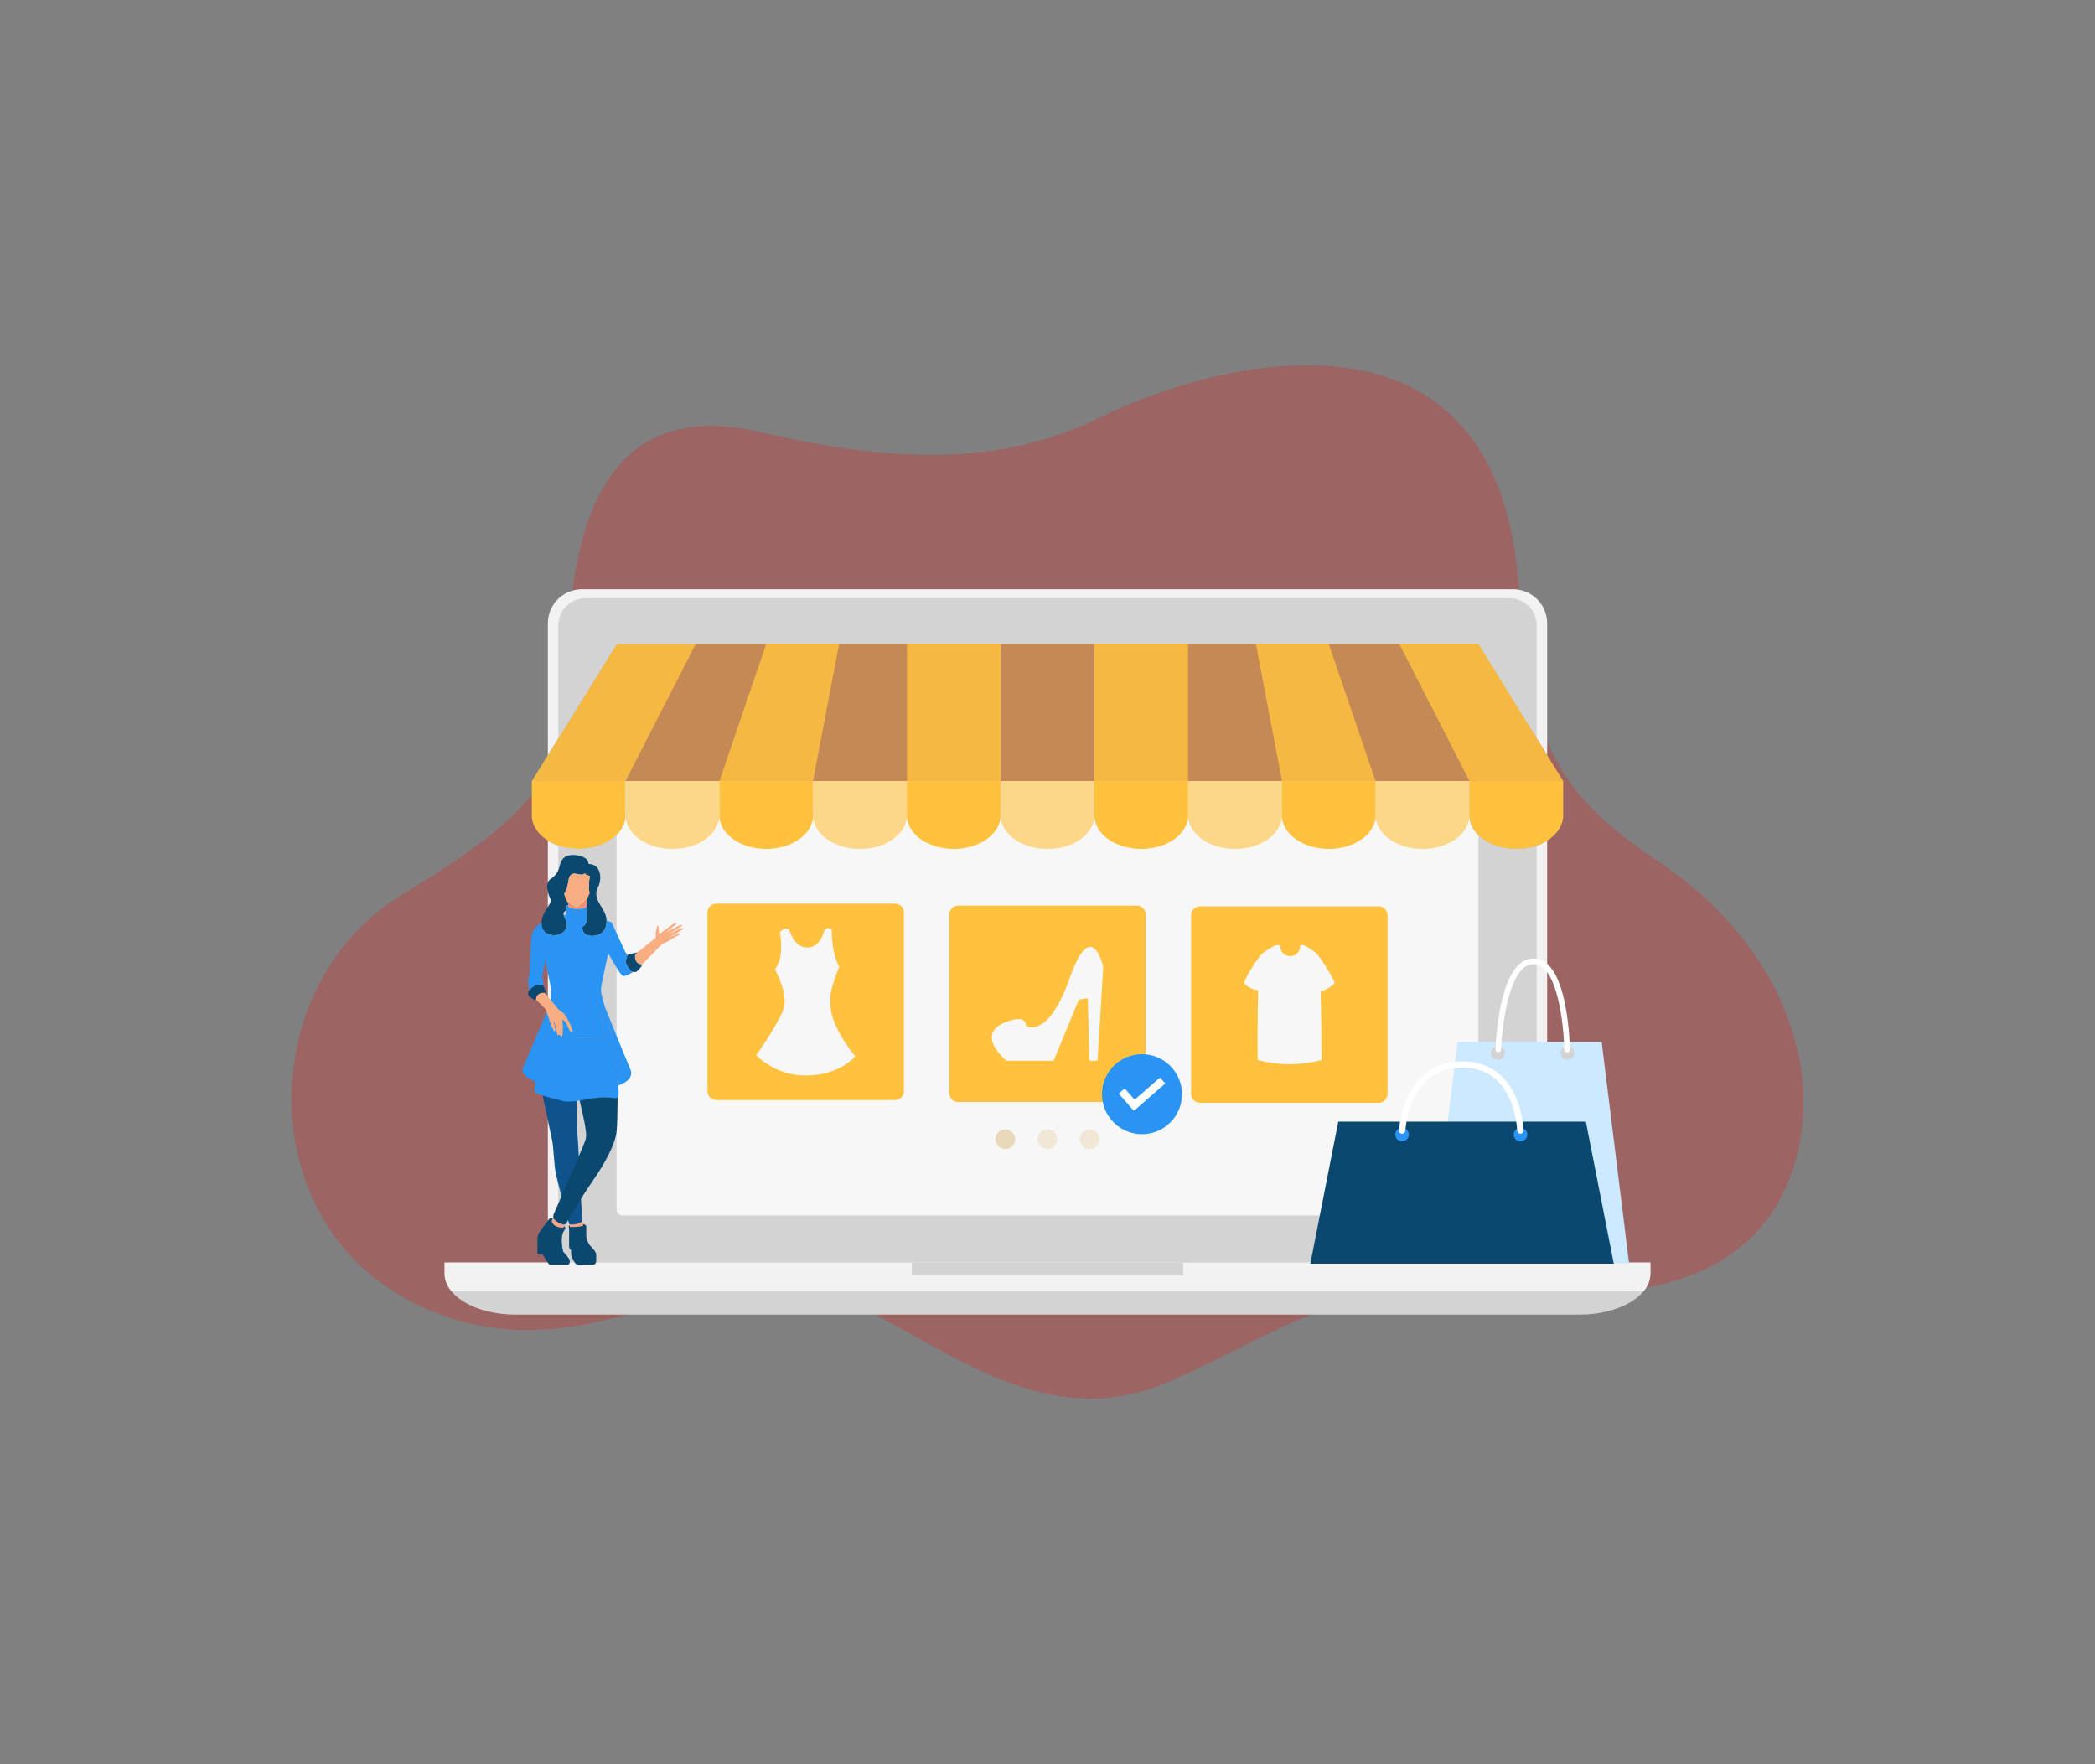 <svg xmlns="http://www.w3.org/2000/svg" xmlns:xlink="http://www.w3.org/1999/xlink" version="1.1" x="0px" y="0px" width="500px" height="421px" viewBox="0 0 500 421" enable-background="new 0 0 500 421" xml:space="preserve">
<rect x="0" y="0" width="500" height="421" fill="#808080" stroke="none"/>
<g xmlns="http://www.w3.org/2000/svg" id="BACKGROUND">
</g>
<g xmlns="http://www.w3.org/2000/svg" id="DESIGNED_BY_FREEPIK">
	<g>
		<g opacity="0.3">
			<path fill="#e12021" d="M355.139,307.516c-32.682-4.281-54.783,13.568-77.832,22.91c-27.135,10.996-49.699-7.422-70.736-17.826     c-37.812-18.697-65,18.682-106.846-1.168c-40.051-18.996-39.203-76.686-3.4-98.145c35.801-21.457,37.916-30.785,38.893-53.947     c0.977-23.16,3.471-66.297,46.471-56.172c36.959,8.703,60.684,6.531,81.625-3.893c20.939-10.426,93.311-34.311,99.098,39.9     c2.764,35.461,6.998,49.008,33.562,66.578c26.562,17.572,39.742,46.291,32.479,71.539     C421.574,301.203,398.791,313.232,355.139,307.516z"/>
		</g>
		<g>
			<g>
				<g>
					<path fill="#FFC13E" d="M149.312,186.41v8.189c0,1.771-0.805,3.404-2.168,4.727c-2.03,1.99-5.324,3.285-9.027,3.285       c-1.193,0-2.338-0.129-3.412-0.379c-0.508-0.119-0.995-0.258-1.464-0.418c-0.905-0.316-1.741-0.715-2.487-1.184       c-2.34-1.473-3.822-3.633-3.822-6.031v-8.189H149.312z"/>
					<polygon opacity="0.9" fill="#FFC13E" points="166.101,153.619 165.286,155.211 149.312,186.41 126.931,186.41 130.753,180.23        133.24,176.199 134.704,173.83 147.192,153.619      "/>
					<path fill="#F2F2F2" d="M369.246,200.631v100.703H130.753V200.631c0.746,0.469,1.582,0.867,2.487,1.184       c0.469,0.16,0.956,0.299,1.464,0.418c1.074,0.25,2.219,0.379,3.412,0.379c3.703,0,6.997-1.295,9.027-3.285       c1.363-1.322,2.168-2.955,2.168-4.727v-8.189h201.375v8.189c0,1.771,0.805,3.404,2.17,4.727c2.03,1.99,5.324,3.285,9.025,3.285       c1.195,0,2.349-0.129,3.423-0.379c0.509-0.119,0.987-0.258,1.453-0.418C367.664,201.498,368.501,201.1,369.246,200.631z"/>
					<path fill="#F2F2F2" d="M369.246,148.783v31.447l-2.488-4.031l-1.453-2.348l-12.498-20.232H147.192l-12.488,20.211       l-1.464,2.369l-2.487,4.031v-31.447c0-4.51,3.652-8.162,8.17-8.162h222.152C365.595,140.621,369.246,144.273,369.246,148.783z"/>
				</g>
				<g>
					<path fill="#A2DFFF" d="M365.305,202.232v101.23H134.704v-101.23c1.074,0.25,2.219,0.379,3.412,0.379       c3.703,0,6.997-1.295,9.027-3.285c1.363-1.322,2.168-2.955,2.168-4.727v-8.189h201.375v8.189c0,1.771,0.805,3.404,2.17,4.727       c2.03,1.99,5.324,3.285,9.025,3.285C363.077,202.611,364.23,202.482,365.305,202.232z"/>
					<path fill="#A2DFFF" d="M365.305,149.27v24.582l-12.498-20.232H147.192l-12.488,20.211V149.27c0-2.785,2.26-5.055,5.055-5.055       h220.49C363.036,144.215,365.305,146.484,365.305,149.27z"/>
					<path fill="#D3D3D3" d="M360.249,142.762h-220.49c-3.593,0-6.519,2.916-6.519,6.508v26.93l1.464-2.369l12.488-20.211h205.614       l12.498,20.232l1.453,2.348v-26.93C366.758,145.678,363.833,142.762,360.249,142.762z M365.305,202.232       c-1.074,0.25-2.228,0.379-3.423,0.379c-3.701,0-6.995-1.295-9.025-3.285c-1.365-1.322-2.17-2.955-2.17-4.727v-8.189H149.312       v8.189c0,1.771-0.805,3.404-2.168,4.727c-2.03,1.99-5.324,3.285-9.027,3.285c-1.193,0-2.338-0.129-3.412-0.379       c-0.508-0.119-0.995-0.258-1.464-0.418v101.648c0,0.807,0.657,1.463,1.464,1.463h230.601c0.798,0,1.453-0.656,1.453-1.463       V201.814C366.292,201.975,365.813,202.113,365.305,202.232z"/>
				</g>
				<g>
					<path fill="#D3D3D3" d="M106.115,303.975c0,5.398,7.554,9.775,16.873,9.775h254.022c9.32,0,16.874-4.377,16.874-9.775v-2.641       h-287.77V303.975z"/>
				</g>
				<g>
					<g>
						<path fill="#F7F7F7" d="M350.687,194.6v-8.189H149.312v8.189c0,1.771-0.805,3.404-2.168,4.727v89.309        c0,0.807,0.647,1.453,1.452,1.453h202.808c0.806,0,1.453-0.646,1.453-1.453v-89.309        C351.491,198.004,350.687,196.371,350.687,194.6z"/>
						<path fill="#FFC13E" d="M373.069,186.41v8.189c0,2.398-1.484,4.559-3.823,6.031c-0.745,0.469-1.582,0.867-2.488,1.184        c-0.466,0.16-0.944,0.299-1.453,0.418c-1.074,0.25-2.228,0.379-3.423,0.379c-3.701,0-6.995-1.295-9.025-3.285        c-1.365-1.322-2.17-2.955-2.17-4.727v-8.189H373.069z"/>
						<polygon opacity="0.9" fill="#FFC13E" points="373.069,186.41 350.687,186.41 334.714,155.211 333.897,153.619         352.807,153.619 365.305,173.852 366.758,176.199 369.246,180.23       "/>
						<polygon opacity="0.4" fill="#FFC13E" points="350.687,186.41 328.314,186.41 317.677,155.211 317.13,153.619         333.897,153.619 334.714,155.211       "/>
						<polygon opacity="0.9" fill="#FFC13E" points="328.314,186.41 305.942,186.41 299.993,155.211 299.694,153.619         317.13,153.619 317.677,155.211       "/>
						<polygon opacity="0.4" fill="#FFC13E" points="305.942,186.41 283.562,186.41 283.562,153.619 299.694,153.619         299.993,155.211       "/>
						<rect x="261.19" y="153.619" opacity="0.9" fill="#FFC13E" width="22.371" height="32.791"/>
						<rect x="238.81" y="153.619" opacity="0.4" fill="#FFC13E" width="22.381" height="32.791"/>
					</g>
				</g>
				<g>
					<path fill="#F2F2F2" d="M393.885,303.975c0,1.512-0.593,2.943-1.651,4.221H107.766c-1.058-1.277-1.65-2.709-1.65-4.221v-2.641       h287.77V303.975z"/>
				</g>
			</g>
			<g>
				<rect x="217.622" y="301.334" fill="#D3D3D3" width="64.758" height="3.037"/>
			</g>
		</g>
		<g>
			<path fill="#FFC13E" d="M271.339,263.016h-42.677c-1.161,0-2.103-0.941-2.103-2.104v-42.678c0-1.16,0.941-2.102,2.103-2.102     h42.677c1.16,0,2.102,0.941,2.102,2.102v42.678C273.44,262.074,272.499,263.016,271.339,263.016z"/>
		</g>
		<g>
			<path fill="#FFC13E" d="M213.626,262.545H170.95c-1.162,0-2.104-0.941-2.104-2.104v-42.678c0-1.16,0.941-2.102,2.104-2.102     h42.676c1.162,0,2.103,0.941,2.103,2.102v42.678C215.729,261.604,214.788,262.545,213.626,262.545z"/>
		</g>
		<g>
			<g>
				<path fill="#FFC13E" d="M329.05,263.199h-42.676c-1.16,0-2.103-0.943-2.103-2.104v-42.678c0-1.16,0.942-2.102,2.103-2.102      h42.676c1.163,0,2.104,0.941,2.104,2.102v42.678C331.153,262.256,330.213,263.199,329.05,263.199z"/>
			</g>
		</g>
		<g>
			<circle fill="#2A94F4" cx="272.552" cy="261.145" r="9.549"/>
			<g>
				<g>
					<polygon fill="#FFFFFF" points="270.617,265.129 266.999,261.02 268.419,259.77 270.792,262.465 276.86,257.16        278.104,258.584      "/>
				</g>
			</g>
		</g>
		<g>
			<path fill="#E8D9BA" d="M242.283,271.896c0,1.295-1.052,2.344-2.347,2.344c-1.299,0-2.35-1.049-2.35-2.344     c0-1.299,1.051-2.35,2.35-2.35C241.231,269.547,242.283,270.598,242.283,271.896z"/>
			<path fill="#F0E7D6" d="M252.347,271.896c0,1.295-1.049,2.344-2.347,2.344c-1.296,0-2.347-1.049-2.347-2.344     c0-1.299,1.051-2.35,2.347-2.35C251.298,269.547,252.347,270.598,252.347,271.896z"/>
			<path fill="#F0E7D6" d="M262.413,271.896c0,1.295-1.053,2.344-2.348,2.344c-1.296,0-2.349-1.049-2.349-2.344     c0-1.299,1.053-2.35,2.349-2.35C261.36,269.547,262.413,270.598,262.413,271.896z"/>
		</g>
		<g>
			<g>
				<g>
					<g>
						<path fill="#F7F7F7" d="M203.751,251.678c-1.17-1.479-4.976-6.584-5.494-10.949c-0.193-1.666-0.167-3.322,0.224-4.734        c0.841-3.027,1.776-5.139,1.816-5.234c0,0-1.877-3.057-1.779-9.02l-0.407-0.146c-0.627-0.223-1.311,0.135-1.482,0.779        c-0.453,1.695-1.693,3.775-3.905,3.775c-2.382,0-3.591-2.076-4.221-3.857c-0.231-0.654-1.04-0.887-1.595-0.469l-0.791,0.598        c0.332,1.754,0.908,6.221-1.159,8.938c0,0,3.22,5.809,2.063,9.371c-1.148,3.561-6.535,11.1-6.535,11.1        s4.339,4.852,11.803,4.852c8.258,0,11.802-4.586,11.802-4.586S203.968,251.943,203.751,251.678z"/>
					</g>
				</g>
			</g>
		</g>
		<g>
			<path fill="#F7F7F7" d="M315.174,236.656c0.202,6.457,0.244,14.393,0.226,16.34c-5.089,1.314-10.172,1.318-15.247,0     c-0.026-1.988-0.055-10.043,0.101-16.504c0.002-0.061,0.004-0.121,0.008-0.184l0,0c-1.084-0.029-1.986-0.527-2.586-0.975     c-0.506-0.377-0.794-0.719-0.794-0.719c1.091-2.818,3.487-6.027,4.005-6.668h0.002c0.001-0.004,0.001-0.004,0.001-0.004     c0.337-0.475,1.563-1.254,2.851-2.004c0.23-0.133,0.477-0.234,0.732-0.305s0.518-0.105,0.785-0.105     c0.146,0,0.266,0.119,0.266,0.266v0.012c0,1.352,1.119,2.443,2.482,2.393c1.296-0.047,2.307-1.15,2.307-2.447     c0-0.002,0-0.002,0-0.002c0-0.121,0.098-0.221,0.219-0.221c0.417,0,0.828,0.113,1.189,0.328c1.217,0.717,2.398,1.48,2.742,1.965     c0.488,0.6,2.932,4.045,4.082,6.777C317.943,235.443,316.147,236.422,315.174,236.656z"/>
		</g>
		<path fill="#F7F7F7" d="M240.13,253.107c-0.795-0.67-8.487-7.439,2.174-9.842c0.016-0.006,0.035-0.008,0.053-0.008h1.079    c0.784,0,1.418,0.637,1.418,1.418l0,0c0,0.088,0.05,0.17,0.13,0.207c0.838,0.416,5.596,2.043,10.354-11.525    c5.087-14.5,7.795-3.246,7.953-2.557c0.006,0.021,0.006,0.043,0.006,0.064l-1.346,22.078c-0.006,0.121-0.106,0.217-0.229,0.217    h-1.499c-0.124,0-0.229-0.1-0.23-0.227l-0.376-14.453c-0.005-0.143-0.134-0.246-0.273-0.223l-1.746,0.318    c-0.077,0.014-0.142,0.066-0.172,0.141l-5.911,14.301c-0.034,0.086-0.122,0.143-0.214,0.143h-11.023    C240.224,253.16,240.172,253.143,240.13,253.107z"/>
		<g>
			<polygon opacity="0.9" fill="#FFC13E" points="200.306,153.619 200.007,155.211 194.056,186.41 171.685,186.41 182.322,155.211      182.87,153.619    "/>
			<rect x="216.437" y="153.619" opacity="0.9" fill="#FFC13E" width="22.373" height="32.791"/>
			<g>
				<path opacity="0.6" fill="#FFC13E" d="M171.685,186.41v8.189c0,4.42-5.006,8.012-11.186,8.012      c-6.181,0-11.188-3.592-11.188-8.012v-8.189H171.685z"/>
				<path fill="#FFC13E" d="M194.056,186.41v8.189c0,4.42-5.005,8.012-11.186,8.012c-6.17,0-11.186-3.592-11.186-8.012v-8.189      H194.056z"/>
				<path opacity="0.6" fill="#FFC13E" d="M216.437,186.41v8.189c0,4.42-5.006,8.012-11.186,8.012s-11.195-3.592-11.195-8.012      v-8.189H216.437z"/>
				<path fill="#FFC13E" d="M238.81,186.41v8.189c0,4.42-5.007,8.012-11.187,8.012c-6.181,0-11.187-3.592-11.187-8.012v-8.189      H238.81z"/>
				<path opacity="0.6" fill="#FFC13E" d="M261.19,186.41v8.189c0,4.42-5.016,8.012-11.186,8.012      c-6.191,0-11.195-3.592-11.195-8.012v-8.189H261.19z"/>
				<path fill="#FFC13E" d="M283.562,186.41v8.189c0,4.42-5.006,8.012-11.186,8.012c-6.181,0-11.186-3.592-11.186-8.012v-8.189      H283.562z"/>
				<path opacity="0.6" fill="#FFC13E" d="M305.942,186.41v8.189c0,4.42-5.015,8.012-11.193,8.012      c-6.172,0-11.188-3.592-11.188-8.012v-8.189H305.942z"/>
				<path fill="#FFC13E" d="M328.314,186.41v8.189c0,4.42-5.005,8.012-11.185,8.012c-6.181,0-11.188-3.592-11.188-8.012v-8.189      H328.314z"/>
				<path opacity="0.6" fill="#FFC13E" d="M350.687,186.41v8.189c0,4.42-5.006,8.012-11.186,8.012s-11.187-3.592-11.187-8.012      v-8.189H350.687z"/>
			</g>
			<polygon opacity="0.4" fill="#FFC13E" points="182.87,153.619 182.322,155.211 171.685,186.41 149.312,186.41 165.286,155.211      166.101,153.619    "/>
			<polygon opacity="0.4" fill="#FFC13E" points="216.437,153.619 216.437,186.41 194.056,186.41 200.007,155.211 200.306,153.619         "/>
		</g>
		<g>
			<polygon fill="#CCE9FF" points="388.798,301.51 341.331,301.51 347.868,248.686 382.259,248.686    "/>
			<g>
				<circle fill="#D3D3D3" cx="357.511" cy="251.332" r="1.621"/>
				<circle fill="#D3D3D3" cx="374.099" cy="251.332" r="1.622"/>
				<g>
					<path fill="#FFFFFF" d="M357.55,251.143L357.55,251.143c-0.379-0.01-0.676-0.33-0.656-0.709       c0.082-1.645,0.371-5.99,1.266-10.287c1.576-7.562,4.209-11.398,7.828-11.398c3.624,0,6.192,3.84,7.629,11.41       c0.815,4.299,1.023,8.641,1.076,10.287c0.011,0.381-0.291,0.693-0.67,0.697l0,0c-0.371,0.004-0.674-0.289-0.684-0.658       c-0.15-6.26-1.684-20.379-7.352-20.379c-5.678,0-7.475,14.129-7.743,20.393C358.229,250.867,357.919,251.154,357.55,251.143z"/>
				</g>
			</g>
		</g>
		<g>
			<polygon fill="#0B4870" points="385.15,301.598 312.728,301.598 319.396,267.695 378.483,267.695    "/>
			<g>
				<g>
					<circle fill="#2A94F4" cx="334.62" cy="270.773" r="1.621"/>
					<circle fill="#2A94F4" cx="362.892" cy="270.773" r="1.622"/>
				</g>
				<g>
					<path fill="#FFFFFF" d="M334.607,270.582h-0.002c-0.435-0.012-0.77-0.387-0.729-0.818c0.127-1.43,0.559-4.57,1.988-7.748       c2.561-5.695,7.092-8.703,13.105-8.703c6.02,0,10.473,3.014,12.877,8.717c1.341,3.18,1.683,6.32,1.77,7.752       c0.027,0.436-0.319,0.801-0.754,0.801l0,0c-0.398,0-0.729-0.311-0.754-0.709c-0.084-1.33-0.412-4.336-1.667-7.295       c-2.185-5.148-6.044-7.758-11.472-7.758c-5.453,0-9.398,2.629-11.73,7.812c-1.332,2.959-1.738,5.939-1.859,7.262       C335.345,270.293,335.007,270.594,334.607,270.582z"/>
				</g>
			</g>
		</g>
		<g>
			<g>
				<path fill-rule="evenodd" clip-rule="evenodd" fill="#0B4870" d="M131.962,290.854c0,0-0.495-0.17-0.78,0.002      c-0.286,0.168-2.474,3.264-2.662,3.578c-0.191,0.312-0.249,0.908-0.265,1.688c-0.015,0.777,0,2.283,0,2.648      c0,0.369,0.088,0.639,0.453,0.639c0.366,0,0.776,0,0.776,0s1.126,1.814,1.405,2.141c0.277,0.326,0.262,0.303,0.511,0.303      s3.659,0,4.068,0c0.41,0,0.614-0.543,0.483-1.096s-1.523-2.014-1.523-2.014s-0.408-1.318-0.336-3.076      c0.074-1.758,0.746-2.141,0.82-2.422c0.072-0.285-0.279-0.672-0.279-0.672S132.221,292.916,131.962,290.854z"/>
				<path fill-rule="evenodd" clip-rule="evenodd" fill="#7D1416" d="M139.375,292.223c0,0-0.278-0.135-1.178-0.035      c-0.899,0.098-2.173,0.049-2.37,0.299c0,0-0.022,0.305,0.103,0.613c0.124,0.314,1.383,1.129,1.383,1.129l2.237-1.553      C139.55,292.676,139.558,292.342,139.375,292.223z"/>
				<path fill-rule="evenodd" clip-rule="evenodd" fill="#F1A68B" d="M138.571,291.012l0.334,0.441l0.359,1.252      c0,0-1.959,1.133-2.01,1.127c-0.053-0.01-0.879-0.213-0.938-0.285c-0.059-0.07-0.409-0.717-0.409-0.717l0.058-0.877      L138.571,291.012z"/>
				<path fill-rule="evenodd" clip-rule="evenodd" fill="#0B4870" d="M135.827,293.064c0,0,0,3.488,0,4.311      c0,0.82,0.482,0.977,0.482,0.977s0,0.441,0,0.922c0,0.482,0.541,1.602,0.834,2.027s0.512,0.551,1.084,0.551      c0.57,0,2.764,0,3.188,0c0.426,0,0.879-0.195,0.879-0.977c0-0.779,0-0.951,0-1.445c0-0.496-0.496-1.121-1.039-1.672      c-0.541-0.555-1.331-1.559-1.331-2.906c0-1.346,0-1.688,0-2.111c0-0.428-0.549-0.518-0.549-0.518s0.41,0.629-3.227,0.629      c0,0-0.233-0.047-0.321-0.365C135.827,292.486,135.63,292.795,135.827,293.064z"/>
				<path fill-rule="evenodd" clip-rule="evenodd" fill="#F1A68B" d="M132.221,290.346l-0.13,0.336c0,0-0.279,0.371-0.354,0.463      s-0.196,0.539,0.461,1.186c0.658,0.643,2.173,0.779,2.334,0.58s0.037-0.482,0.249-0.951      C134.993,291.492,132.221,290.346,132.221,290.346z"/>
				<path fill-rule="evenodd" clip-rule="evenodd" fill="#0E538C" d="M138.905,291.453c-0.072,0.174-0.195,0.238-0.195,0.238      c-0.706,0.482-2.291,0.686-2.756,0.48c-0.068-0.027-0.111-0.066-0.127-0.111c-0.022-0.064-0.109-0.377-0.246-0.867      c-0.339-1.207-0.97-3.488-1.562-5.699c-0.553-2.057-1.071-4.049-1.295-5.059c-0.555-2.523-0.557-6.604-0.967-8.361      c-0.304-1.307-1.336-6.49-2.26-10.609c-0.242-1.104-0.48-2.131-0.691-2.986c-0.062-0.246-0.125-0.479-0.181-0.691      c-0.173-0.66-0.311-1.322-0.425-1.969c0.399-2.42,0.918-5.455,1.406-8.207c0.769-0.408,1.686-0.594,2.615-0.645      c0.273-0.018,0.548-0.023,0.819-0.016c0.141,0.004,0.28,0.006,0.421,0.016h0.004c0.041,0,0.084,0.002,0.123,0.006      c0.227,0.014,0.451,0.031,0.668,0.055c1.739,0.186,3.135,0.625,3.135,0.625s0,0.041,0,0.119      c0.01,0.857,0.061,6.119,0.138,11.393v0.002c0.017,1.215,0.034,2.432,0.052,3.592c0.07,3.984,0.146,7.342,0.222,7.914      c0.063,0.479,0.194,2.6,0.339,5.309c0.174,3.129,0.371,7.045,0.528,10.1v0.002c0.14,2.746,0.249,4.793,0.271,4.957      C138.968,291.219,138.944,291.355,138.905,291.453z"/>
				<path fill-rule="evenodd" clip-rule="evenodd" fill="#0B4870" d="M147.438,257.955c0,0,0,0.002,0,0.006c0,0.002,0,0.002,0,0.006      c0,0.357-0.002,0.721-0.005,1.086c-0.006,0.928-0.014,1.869-0.021,2.787c-0.038,3.639-0.108,6.965-0.246,8.15      c-0.351,3.061-2.517,7.256-5.853,12.076c-0.941,1.359-1.837,2.736-2.644,4.014v0.002c-1.371,2.178-2.476,4.064-3.089,5.111      c-0.299,0.516-0.481,0.826-0.516,0.867c-0.104,0.117-0.254,0.168-0.383,0.186c-0.053,0.01-0.104,0.012-0.144,0.012      c-0.132,0-1.757-0.426-2.427-1.445c0,0-0.009-0.051-0.021-0.131v-0.002c-0.024-0.195-0.062-0.551-0.012-0.732      c0.024-0.084,0.843-1.949,1.939-4.453c1.27-2.9,2.913-6.66,4.123-9.514c0.893-2.107,1.554-3.719,1.652-4.119      c0.298-1.203-0.102-3.414-1.449-9.217c-0.24-1.041-0.514-2.195-0.815-3.479v-0.002c-2.001-8.459-2.771-11.342-2.771-11.342      l2.633-0.051l6.711-0.123l1.867-0.037C146.663,251.471,147.171,255.297,147.438,257.955z"/>
			</g>
			<path fill-rule="evenodd" clip-rule="evenodd" fill="#2A94F4" d="M131.03,240.211c-0.006,0.01-0.008,0.023-0.016,0.039     c-0.057,0.135-0.256,0.609-0.553,1.307c-1.473,3.48-5.312,12.572-5.739,13.545c-0.436,0.998,1.409,2.414,3.097,3.076     c0.342,0.135,0.677,0.24,0.986,0.301c0.004,0.004,0.004,0.004,0.006,0.004c1.427,0.291,2.85-7.875,3.41-11.516     c0.049-0.311,0.091-0.586,0.125-0.822c0.081-0.557,0.127-0.887,0.127-0.887L131.03,240.211z"/>
			<path opacity="0.8" fill-rule="evenodd" clip-rule="evenodd" fill="#e12021" d="M147.539,259.025v0.002     c-0.035,0.008-0.071,0.016-0.106,0.025c-0.228,0.055-0.455,0.092-0.674,0.115c-1.229,0.127-2.133-6.357-2.656-11.52     c-0.344-3.393-0.52-6.211-0.52-6.211l0.808-1.061c0.003,0.006,0.005,0.014,0.009,0.021c0.002,0.004,0.002,0.01,0.004,0.014     c0.59,2.209,1.116,4.711,1.566,7.199c0.693,3.859,1.201,7.686,1.468,10.344c0,0,0,0.002,0,0.006c0,0.002,0,0.002,0,0.006     C147.478,258.344,147.509,258.697,147.539,259.025z"/>
			<path fill-rule="evenodd" clip-rule="evenodd" fill="#FFFFFF" d="M134.524,210.428c-0.868-1.186-0.879,0.602-0.742,1.027     c0.172,0.537,0.525,0.779,0.777,0.672C134.812,212.021,134.524,210.428,134.524,210.428z"/>
			<path fill-rule="evenodd" clip-rule="evenodd" fill="#FFFFFF" d="M141.06,210.973c1.064-1.025,0.759,0.738,0.549,1.135     c-0.265,0.5-0.656,0.682-0.885,0.535C140.495,212.494,141.06,210.973,141.06,210.973z"/>
			<path fill-rule="evenodd" clip-rule="evenodd" fill="#F16A5B" d="M140.03,214.492v0.123c-0.047,0.084-0.098,0.168-0.145,0.244     c-0.426,0.701-0.994,1.139-1.525,1.377c-0.412,0.189-0.803,0.26-1.083,0.236c-0.083-0.008-0.169-0.023-0.265-0.051     c-0.422-0.109-0.957-0.412-1.403-0.934v-0.996c0-0.549,0.216-1.047,0.568-1.428c0.404-0.436,0.994-0.711,1.644-0.711     c0.816,0,1.535,0.436,1.916,1.076C139.925,213.744,140.03,214.105,140.03,214.492z"/>
			<path fill-rule="evenodd" clip-rule="evenodd" fill="#2A94F4" d="M147.539,259.025c-0.03-0.328-0.062-0.682-0.102-1.059     c0-0.004,0-0.004,0-0.006c0-0.004,0-0.006,0-0.006c-0.267-2.658-0.774-6.484-1.468-10.344c-0.45-2.488-0.977-4.99-1.566-7.199     c0.301,0.742,5.061,12.598,6.028,14.727C151.303,257.064,149.396,258.545,147.539,259.025z"/>
			<path fill-rule="evenodd" clip-rule="evenodd" fill="#2A94F4" d="M147.624,261.461c-0.051,0.162-0.125,0.287-0.212,0.379     c-0.357,0.393-0.931,0.244-0.931,0.244c-2.628-0.51-5.6,0.156-8.137,0.561c-0.26,0.041-0.514,0.078-0.764,0.113     c-1.253,0.176-2.371,0.242-3.244,0.008c-1.515-0.404-3.426-0.846-4.84-1.301c-1.156-0.371-1.979-0.756-1.979-1.139     c0-0.16,0.113-0.959,0.301-2.148c0.107-0.676,0.236-1.477,0.381-2.359c0.399-2.42,0.918-5.455,1.406-8.207     c0.386-2.189,0.752-4.197,1.023-5.574c0-0.002,0-0.002,0-0.002c0.178-0.928,0.318-1.57,0.385-1.785     c0.008-0.016,0.01-0.029,0.016-0.039c0.148-0.385,0.283-0.959,0.379-1.59c0.871,1.041,1.81,2.158,1.876,2.262     c0.124,0.191,1.007,0.734,1.231,0.922c0.227,0.193,1.297,1.953,1.369,2.152c0.07,0.195,0.811,1.963,0.857,2.17     c0.048,0.207-0.535,0.189-0.761-0.131c-0.226-0.316-0.661-1.402-0.737-1.568c-0.072-0.166-0.756-0.93-0.846-1.035     c-0.092-0.102-0.176,0.104-0.169,0.277c0.007,0.172,0.11,1.111,0.128,1.305c0.012,0.16-0.059,1.502-0.102,2.053     c1.739,0.186,3.135,0.625,3.135,0.625s0,0.041,0,0.119l6.711-0.123c-0.344-3.393-0.52-6.211-0.52-6.211l0.808-1.061     c0.003,0.006,0.005,0.014,0.009,0.021c0.002,0.004,0.002,0.01,0.004,0.014c0.59,2.209,1.116,4.711,1.566,7.199     c0.693,3.859,1.201,7.686,1.468,10.344c0,0,0,0.002,0,0.006c0,0.002,0,0.002,0,0.006c0.04,0.377,0.071,0.73,0.102,1.059v0.002     C147.654,260.371,147.684,261.258,147.624,261.461z"/>
			<path fill-rule="evenodd" clip-rule="evenodd" fill="#F9AE82" d="M136.743,246.127c0.048,0.207-0.535,0.189-0.761-0.131     c-0.226-0.316-0.661-1.402-0.737-1.568c-0.072-0.166-0.756-0.93-0.846-1.035c-0.092-0.102-0.176,0.104-0.169,0.277     c0.007,0.172,0.11,1.111,0.128,1.305c0.012,0.16-0.059,1.502-0.102,2.053c-0.01,0.123-0.02,0.207-0.024,0.229     c-0.028,0.107-0.468,0.146-0.644-0.283c-0.012-0.023-0.021-0.053-0.029-0.084c0,0-0.037,0.037-0.094,0.078h-0.004     c-0.077,0.047-0.193,0.096-0.32,0.059c-0.039-0.014-0.07-0.037-0.101-0.074c-0.129-0.174-0.155-0.625-0.298-1.291     c-0.172-0.809-0.431-1.74-0.553-1.986c-0.122-0.244,0.076,0.887,0.314,1.678c0,0,0.124,0.48-0.01,0.76     c0,0-0.056,0.061-0.148,0.033c-0.051-0.012-0.113-0.055-0.186-0.148c-0.197-0.262-0.898-1.971-0.982-2.275     c-0.082-0.307-0.082-0.566-0.251-0.898c-0.069-0.139-0.182-0.451-0.298-0.785c0-0.002,0-0.002,0-0.002     c-0.058-0.16-0.114-0.322-0.168-0.475v-0.004c-0.112-0.316-0.213-0.594-0.27-0.684c-0.1-0.164-1.54-1.605-2.291-2.352     c0,0-0.11-1.621,2.049-1.625l0.042,0.049l0.03,0.039l0.119,0.137l0.094,0.111l0.088,0.102c0,0.002,0,0.002,0,0.002     c0.284,0.338,0.679,0.801,1.086,1.285c0.871,1.041,1.81,2.158,1.876,2.262c0.124,0.191,1.007,0.734,1.231,0.922     c0.227,0.193,1.297,1.953,1.369,2.152C135.956,244.152,136.696,245.92,136.743,246.127z"/>
			<path fill-rule="evenodd" clip-rule="evenodd" fill="#0B4870" d="M130.323,237.334l-0.088-0.102l-0.094-0.111l-0.119-0.137     l-0.03-0.039l-0.042-0.049c-2.159,0.004-2.049,1.625-2.049,1.625s-0.214,0.117-0.396,0.07c-0.185-0.049-1.302-0.773-1.389-1.037     c-0.09-0.264-0.068-0.828,0.061-1.074c0.023-0.047,0.086-0.121,0.178-0.213c0.403-0.41,1.342-1.174,1.658-1.18     c0.387-0.012,1.507,0.029,1.678,0.232l0.004,0.002c0.166,0.205,0.6,1.547,0.637,1.656     C130.367,237.084,130.327,237.307,130.323,237.334z"/>
			<path fill-rule="evenodd" clip-rule="evenodd" fill="#F59174" d="M140.03,214.615v1.76c-0.266,0.268-0.706,0.408-1.123,0.484     c-0.562,0.104-1.086,0.086-1.086,0.086s-0.682,0.023-1.328-0.137c-0.338-0.084-0.666-0.219-0.884-0.434v-0.887     c0.446,0.521,0.981,0.824,1.403,0.934c0.096,0.027,0.182,0.043,0.265,0.051c0.28,0.023,0.671-0.047,1.083-0.236     c0.531-0.238,1.1-0.676,1.525-1.377C139.933,214.783,139.983,214.699,140.03,214.615z"/>
			<path fill-rule="evenodd" clip-rule="evenodd" fill="#070C16" d="M137.013,216.422c-0.422-0.109-0.957-0.412-1.403-0.934     c-0.239-0.279-0.456-0.625-0.614-1.035c-0.136-0.354-0.262-0.734-0.371-1.133c0.33-0.461,0.574-1.061,0.754-1.729     c0.25,0.484,0.523,0.988,0.8,1.473c0.204,0.354,0.411,0.695,0.613,1.012C137.529,215.215,137.46,215.941,137.013,216.422z"/>
			<path fill-rule="evenodd" clip-rule="evenodd" fill="#070C16" d="M140.763,213.088v0.002c-0.215,0.543-0.468,1.061-0.732,1.525     c-0.047,0.084-0.098,0.168-0.145,0.244c-0.426,0.701-0.994,1.139-1.525,1.377l-0.301-0.338l1.678-2.469l0.824-1.211     C140.593,212.561,140.654,212.861,140.763,213.088z"/>
			<path fill-rule="evenodd" clip-rule="evenodd" fill="#0B4870" d="M144.753,220.186c-0.003,0.041-0.005,0.082-0.012,0.121     c0,0.01,0,0.023-0.002,0.033c-0.002,0.041-0.008,0.086-0.016,0.131c-0.011,0.076-0.02,0.152-0.037,0.23     c-0.011,0.062-0.021,0.125-0.037,0.188c-0.015,0.072-0.03,0.146-0.049,0.221c-0.02,0.074-0.041,0.148-0.064,0.217     c-0.003,0.006-0.003,0.01-0.005,0.016c-0.024,0.072-0.051,0.141-0.079,0.205c-0.027,0.064-0.057,0.125-0.087,0.188     c-0.032,0.061-0.064,0.117-0.099,0.174c-0.016,0.025-0.033,0.051-0.051,0.076c-0.066,0.104-0.139,0.199-0.219,0.287     c-0.031,0.039-0.063,0.076-0.098,0.109c-0.016,0.018-0.034,0.033-0.051,0.051c-0.134,0.133-0.283,0.25-0.438,0.354     c-0.027,0.018-0.054,0.033-0.08,0.049c-0.111,0.072-0.225,0.133-0.344,0.188c-0.049,0.023-0.1,0.045-0.152,0.064     c-0.062,0.027-0.127,0.053-0.189,0.072c-0.048,0.016-0.097,0.031-0.143,0.047c-0.025,0.008-0.049,0.016-0.072,0.021     c-0.059,0.014-0.117,0.031-0.175,0.043c-0.003,0.002-0.003,0.002-0.005,0.002c-0.066,0.012-0.133,0.029-0.197,0.041     c-0.086,0.016-0.171,0.025-0.254,0.033c-0.062,0.008-0.122,0.014-0.184,0.018c-0.922,0.061-1.805-0.205-2.234-0.717     c-0.265-0.314-0.398-0.82-0.447-1.404c0.655-0.371,1.096-1.062,1.096-1.846v-4.781c0.265-0.465,0.518-0.982,0.732-1.525v-0.002     c-0.108-0.227-0.17-0.527-0.201-0.869c-0.119-1.318,0.215-3.184,0.215-3.184c-0.625-0.072-1.004-0.311-1.232-0.611     c-0.103,0.094-0.205,0.178-0.307,0.248c-1.114,0.453-3.131-1.42-3.582,1.57c-0.071,0.471-0.161,0.926-0.277,1.35     c-0.18,0.668-0.424,1.268-0.754,1.729c0.109,0.398,0.235,0.779,0.371,1.133c0.158,0.41,0.375,0.756,0.614,1.035v0.547     c-0.015,0-0.487,0.002-0.487,0.287v0.98c-0.659,0.262-0.723,0.686-0.551,1.207c0.088,0.277,0.244,0.586,0.408,0.91     c1.413,2.814-2.092,4.666-4.42,3.371c-0.031-0.012-0.061-0.031-0.09-0.049c-0.547-0.324-0.969-0.893-1.148-1.646     c-0.056-0.24-0.088-0.5-0.088-0.779c-0.004-0.797,0.24-1.73,0.83-2.752c0.605-1.049,1.234-1.811,1.467-2.66     c-0.572-1.146-1.775-4.025-0.09-5.145c2.751-1.824,1.625-3.812,3.224-5.096c1.599-1.289,5.153-0.293,5.599,0.75     c0.113,0.262,0.175,0.521,0.195,0.771c3.217,0.088,3.098,3.814,2.369,5.346c-0.111,0.232-0.232,0.438-0.363,0.617v0.002     c-0.203,0.799-0.271,1.881,0.303,2.965c0.897,1.695,1.955,2.879,1.997,4.613C144.769,219.879,144.766,220.029,144.753,220.186z"/>
			<path fill-rule="evenodd" clip-rule="evenodd" fill="#F9AE82" d="M140.562,212.219c0.031,0.342,0.093,0.643,0.201,0.869v0.002     c-0.215,0.543-0.468,1.061-0.732,1.525c-0.047,0.084-0.098,0.168-0.145,0.244c-0.426,0.701-0.994,1.139-1.525,1.377     c-0.412,0.189-0.803,0.26-1.083,0.236c-0.083-0.008-0.169-0.023-0.265-0.051c-0.422-0.109-0.957-0.412-1.403-0.934     c-0.239-0.279-0.456-0.625-0.614-1.035c-0.136-0.354-0.262-0.734-0.371-1.133c0.33-0.461,0.574-1.061,0.754-1.729     c0.116-0.424,0.206-0.879,0.277-1.35c0.451-2.99,2.468-1.117,3.582-1.57c0.102-0.07,0.204-0.154,0.307-0.248     c0.229,0.301,0.607,0.539,1.232,0.611C140.776,209.035,140.442,210.9,140.562,212.219z"/>
			<g>
				<g>
					<g>
						<g>
							<g>
								<g>
									<path fill="#EEA987" d="M159.229,222.322c-0.125,0.064-0.207,0.107-0.227,0.115c0.017-0.014,0.086-0.066,0.189-0.148           C159.204,222.299,159.218,222.309,159.229,222.322z"/>
									<path fill="#EEA987" d="M159.741,222.881c-0.125,0.061-0.215,0.105-0.254,0.125c0.039-0.023,0.121-0.074,0.237-0.146           C159.729,222.867,159.736,222.873,159.741,222.881z"/>
									<path fill="#EEA987" d="M160.103,223.529c-0.143,0.061-0.24,0.102-0.268,0.113c0.027-0.016,0.12-0.07,0.254-0.146           C160.095,223.508,160.097,223.52,160.103,223.529z"/>
								</g>
							</g>
						</g>
					</g>
					<g>
						<g>
							<g>
								<g>
									<polygon fill="#EEA987" points="160.001,224.236 159.997,224.238 159.997,224.236          "/>
								</g>
							</g>
						</g>
					</g>
				</g>
				<g>
					<path fill="#2A94F4" d="M151.16,231.953c-0.733,0.428-1.81,1.004-2.298,1.004c-0.059,0-0.106-0.008-0.146-0.021       c-0.587-0.244-1.581-2.031-3.259-4.865c-0.102-0.174-0.206-0.342-0.309-0.508c-0.782,3.77-1.734,7.738-1.713,8.65       c0.029,1.189,0.702,3.26,0.702,3.26c0.086,0.295,0.171,0.598,0.252,0.904l-0.808,1.061c0,0,0.176,2.818,0.52,6.211       l-6.711,0.123c0-0.078,0-0.119,0-0.119s-1.396-0.439-3.135-0.625c0.043-0.551,0.113-1.893,0.102-2.053       c-0.018-0.193-0.121-1.133-0.128-1.305c-0.007-0.174,0.077-0.379,0.169-0.277c0.09,0.105,0.773,0.869,0.846,1.035       c0.076,0.166,0.512,1.252,0.737,1.568c0.226,0.32,0.809,0.338,0.761,0.131c-0.047-0.207-0.787-1.975-0.857-2.17       c-0.072-0.199-1.143-1.959-1.369-2.152c-0.225-0.188-1.107-0.73-1.231-0.922c-0.066-0.104-1.005-1.221-1.876-2.262       c0.147-0.984,0.203-2.111,0.061-2.918c-0.104-0.578-0.748-3.496-1.312-6.656c-0.394,2.008-0.86,4.498-0.776,4.57       c0.145,0.119,0.248,0.32,0.212,0.49c-0.021,0.094,0.039,0.697,0.097,1.213c-0.171-0.203-1.291-0.244-1.678-0.232       c-0.316,0.006-1.255,0.77-1.658,1.18c-0.107-0.398-0.212-0.859-0.219-0.961c-0.004-0.17,0.02-0.703-0.027-0.922       c-0.046-0.217-0.201-0.209-0.111-0.5c0.093-0.293,0.24-0.711,0.346-1.15c0.105-0.443,0.121-8.621,0.801-10.32       c0.459-1.145,1.475-1.797,2.09-2.098c0,0.279,0.032,0.539,0.088,0.779c0.18,0.754,0.602,1.322,1.148,1.646       c0.029,0.018,0.059,0.037,0.09,0.049c2.328,1.295,5.833-0.557,4.42-3.371c-0.164-0.324-0.32-0.633-0.408-0.91       c0.339-0.156,0.551-0.293,0.551-0.406v-1.781c0-0.285,0.473-0.287,0.487-0.287v0.34c0.218,0.215,0.546,0.35,0.884,0.434       c0.646,0.16,1.328,0.137,1.328,0.137s0.523,0.018,1.086-0.086c0.417-0.076,0.857-0.217,1.123-0.484v3.021       c0,0.783-0.44,1.475-1.096,1.846c0.049,0.584,0.183,1.09,0.447,1.404c0.43,0.512,1.312,0.777,2.234,0.717       c0.062-0.004,0.121-0.01,0.184-0.018c0.083-0.008,0.168-0.018,0.254-0.033c0.064-0.012,0.131-0.029,0.197-0.041       c0.002,0,0.002,0,0.005-0.002c0.058-0.012,0.116-0.029,0.175-0.043c0.023-0.006,0.047-0.014,0.072-0.021       c0.046-0.016,0.095-0.031,0.143-0.047c0.062-0.02,0.127-0.045,0.189-0.072c0.053-0.02,0.104-0.041,0.152-0.064       c0.119-0.055,0.232-0.115,0.344-0.188c0.026-0.016,0.053-0.031,0.08-0.049c0.154-0.104,0.304-0.221,0.438-0.354       c0.017-0.018,0.035-0.033,0.051-0.051c0.034-0.033,0.066-0.07,0.098-0.109c0.08-0.088,0.152-0.184,0.219-0.287       c0.018-0.025,0.035-0.051,0.051-0.076c0.034-0.057,0.066-0.113,0.099-0.174c0.03-0.062,0.06-0.123,0.087-0.188       c0.028-0.064,0.055-0.133,0.079-0.205c0.002-0.006,0.002-0.01,0.005-0.016c0.023-0.068,0.045-0.143,0.064-0.217       c0.019-0.074,0.034-0.148,0.049-0.221c0.016-0.062,0.026-0.125,0.037-0.188c0.018-0.078,0.026-0.154,0.037-0.23       c0.008-0.045,0.014-0.09,0.016-0.131c0.002-0.01,0.002-0.023,0.002-0.033c0.007-0.039,0.009-0.08,0.012-0.121       c0.013-0.156,0.016-0.307,0.011-0.457c0.525,0.16,0.948,0.289,1.142,0.375c0.105,0.045,0.175,0.182,0.216,0.396l3.135,6.746       c0,0,0.23,0.391,0.476,0.76c-0.195,0.363-0.347,1.26-0.383,1.609c-0.045,0.412,1.002,1.971,1.25,2.145       C150.722,231.846,150.938,231.912,151.16,231.953z"/>
				</g>
			</g>
			<path fill-rule="evenodd" clip-rule="evenodd" fill="#F9AE82" d="M162.848,221.881c-0.18,0.109-2.056,1.205-2.759,1.615     c-0.134,0.076-0.227,0.131-0.254,0.146c0.027-0.012,0.125-0.053,0.268-0.113c0.621-0.266,2.096-0.873,2.218-0.785     c0.095,0.072,0.229,0.227-0.381,0.473c-0.595,0.234-1.86,0.973-1.938,1.02c0,0,0,0-0.004,0v0.002     c-0.01,0.012-0.023,0.025-0.037,0.033c-0.768,0.654-1.825,0.92-1.939,1.061c-0.066,0.084-0.277,0.254-0.439,0.377     c0,0-0.002,0.002-0.01,0.01c-0.175,0.188-2.521,2.674-4.471,4.615c-0.016-0.078-0.037-0.131-0.037-0.131s-1.781-0.105-1.475-2.4     l0.574-0.574l0.008-0.008c0.312-0.217,0.64-0.453,1.089-0.826c1.3-1.086,3.007-2.373,3.088-2.436c0.003,0,0.003,0,0.003,0     c0.135-0.223,0.228-0.473,0.161-0.691c-0.138-0.469,0.071-0.996,0.122-1.209c0.07-0.287,0.098-1.223,0.32-1.17     c0.375,0.086,0.287,1.576,0.334,1.895c0.041,0.275,0.805-0.5,1.222-0.734c0.007-0.006,0.015-0.012,0.023-0.016     c0.437-0.322,2.434-1.785,2.678-1.777c0.274,0.014,0.368,0.148,0.142,0.33c-0.182,0.148-1.635,1.291-2.16,1.703     c-0.104,0.082-0.173,0.135-0.189,0.148c0.02-0.008,0.102-0.051,0.227-0.115c0.753-0.383,3.137-1.596,3.323-1.629     c0.132-0.021,0.232,0.223,0.122,0.332c-0.094,0.088-2.205,1.379-2.95,1.834c-0.116,0.072-0.198,0.123-0.237,0.146     c0.039-0.02,0.129-0.064,0.254-0.125c0.764-0.391,2.871-1.447,3.03-1.428C162.946,221.471,163.071,221.75,162.848,221.881z"/>
			<path fill-rule="evenodd" clip-rule="evenodd" fill="#0B4870" d="M153.082,230.633c-0.079,0.189-1.025,1.283-1.323,1.34     c-0.148,0.027-0.375,0.018-0.596-0.02c0,0,0,0-0.003,0c-0.222-0.041-0.438-0.107-0.562-0.193     c-0.248-0.174-1.295-1.732-1.25-2.145c0.036-0.35,0.188-1.246,0.383-1.609c0.034-0.07,0.071-0.121,0.111-0.146     c0.248-0.146,1.765-0.426,1.891-0.451c0.117-0.023,0.4-0.168,0.438-0.188l-0.008,0.008l-0.574,0.574     c-0.307,2.295,1.475,2.4,1.475,2.4s0.021,0.053,0.037,0.131C153.116,230.42,153.124,230.533,153.082,230.633z"/>
		</g>
	</g>
</g>
</svg>